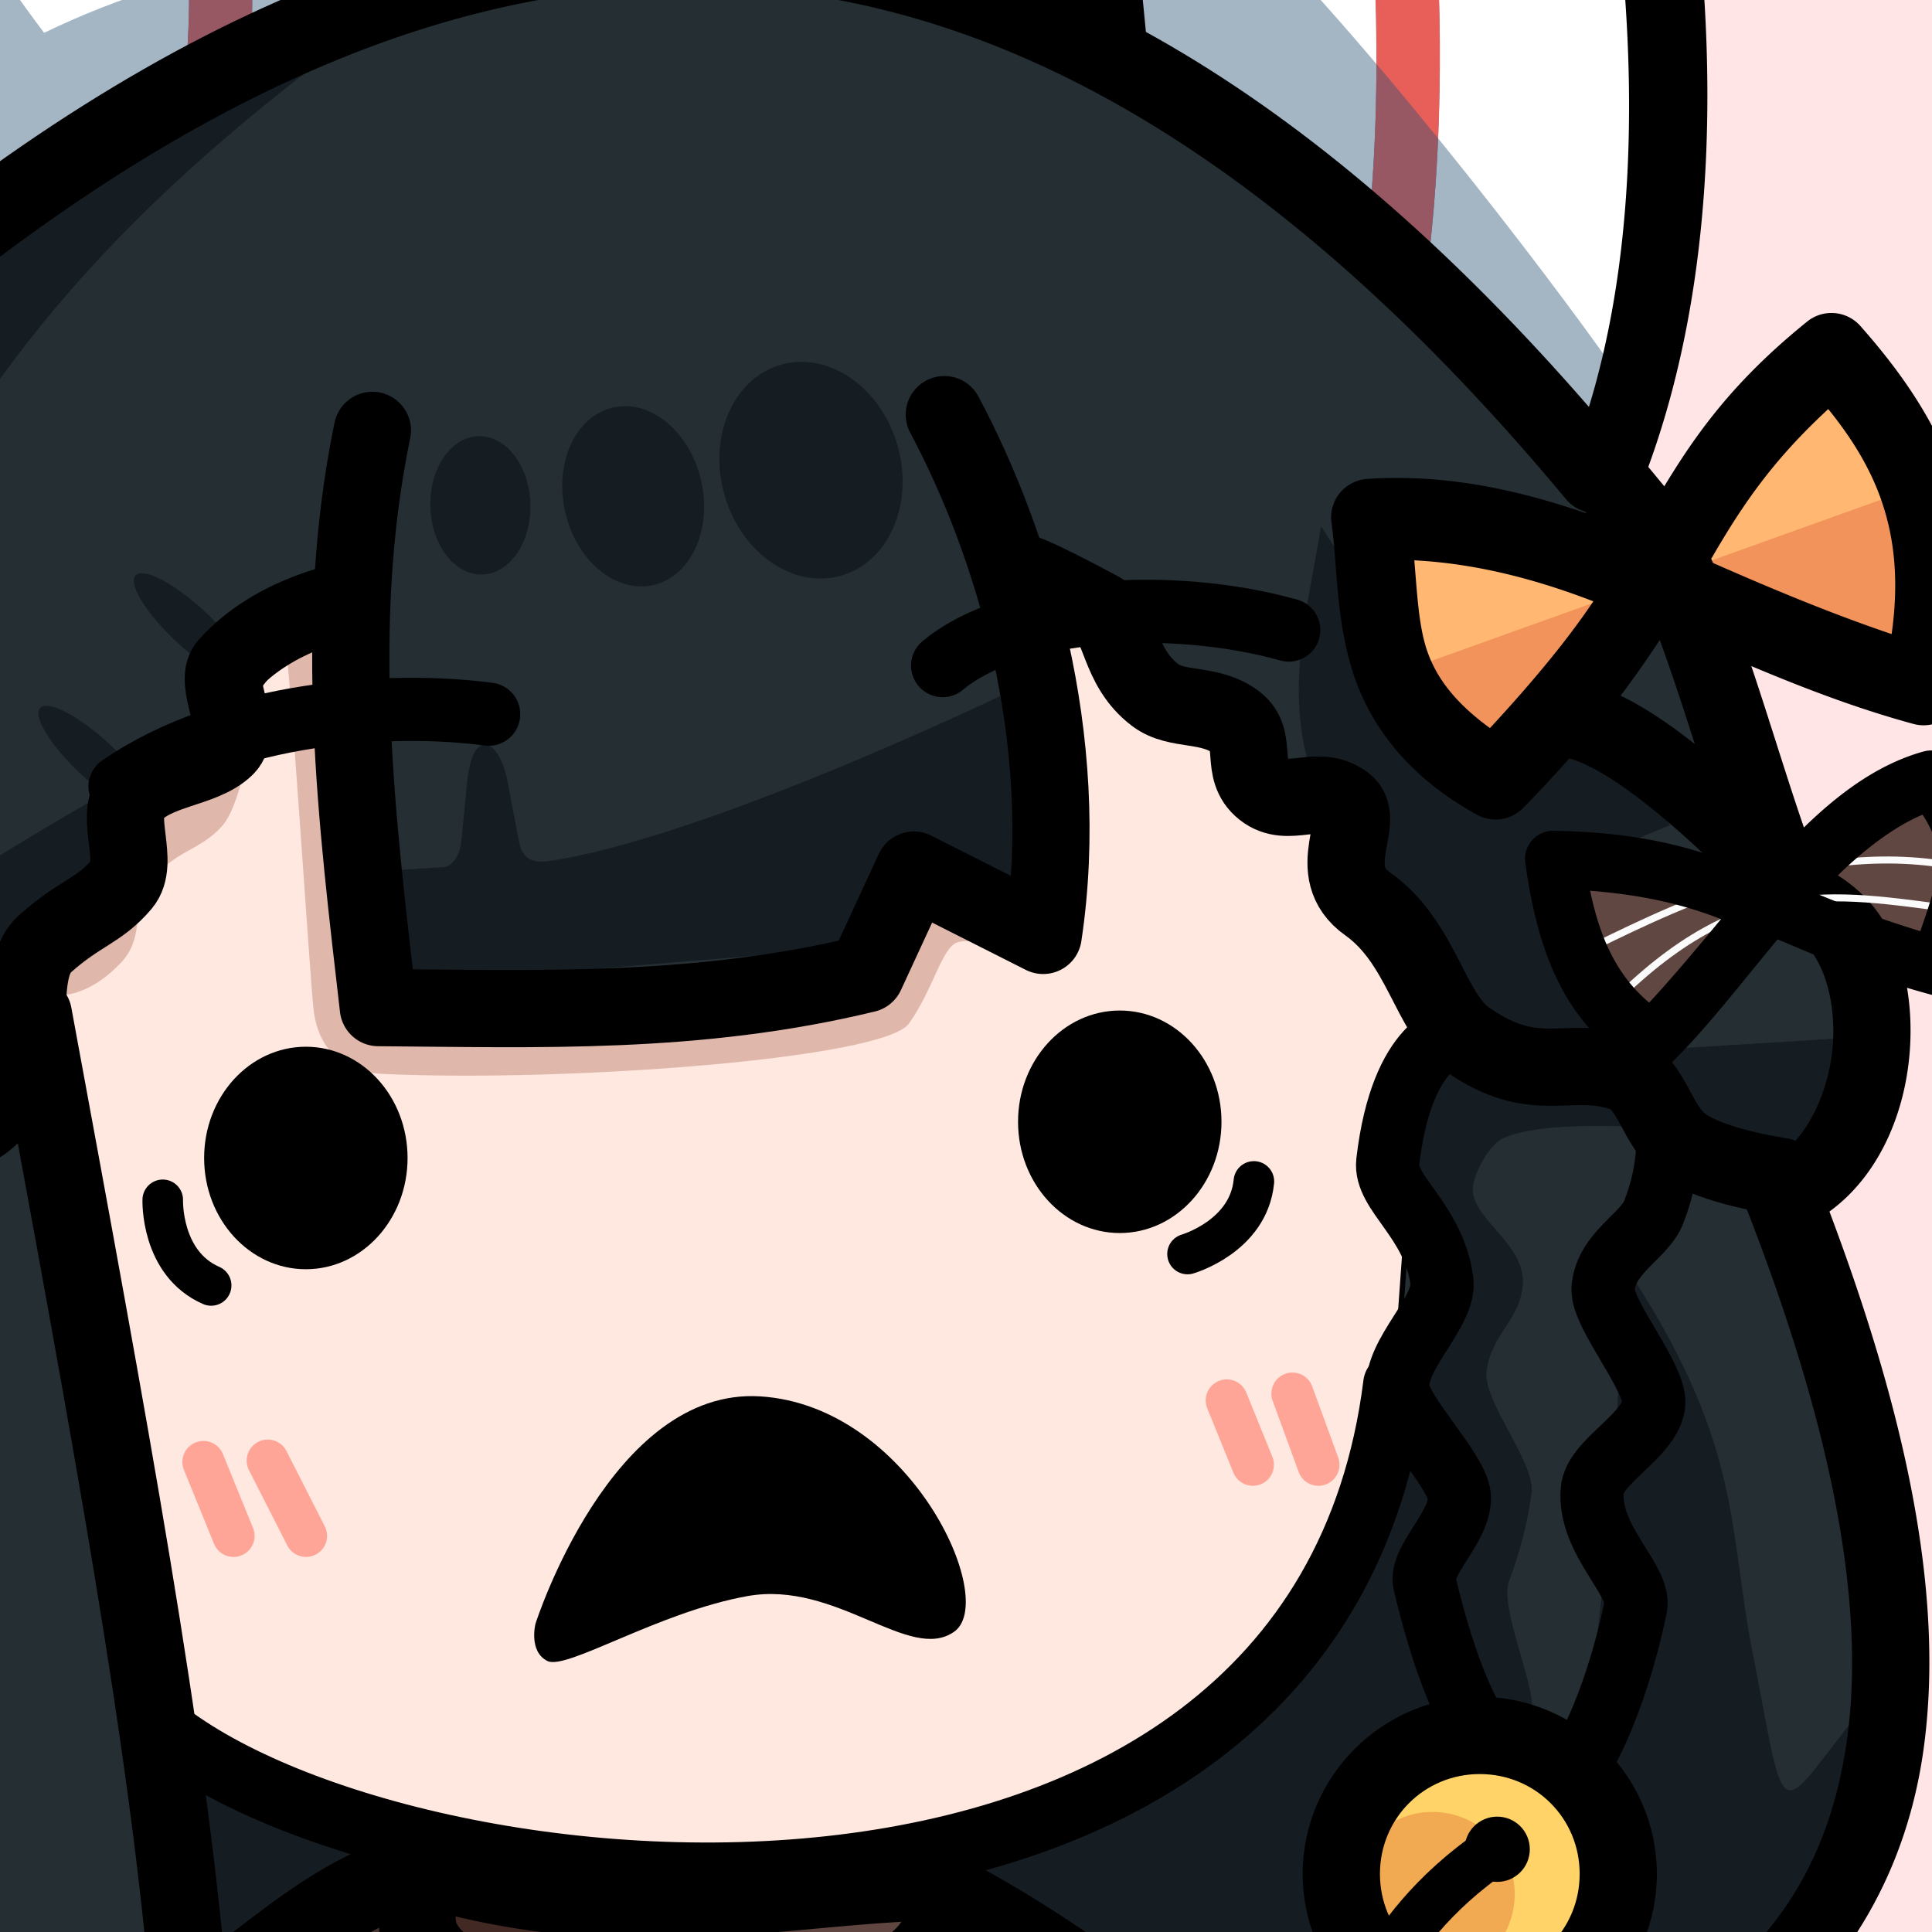 <?xml version="1.0" encoding="UTF-8" standalone="no"?>
<!-- Created with Inkscape (http://www.inkscape.org/) -->

<svg
   width="900"
   height="900"
   viewBox="0 0 238.125 238.125"
   version="1.1"
   id="svg1"
   xml:space="preserve"
   inkscape:export-filename="oma-1.17.png"
   inkscape:export-xdpi="96"
   inkscape:export-ydpi="96"
   inkscape:version="1.4.1 (unknown)"
   sodipodi:docname="oma-1.17.svg"
   xmlns:inkscape="http://www.inkscape.org/namespaces/inkscape"
   xmlns:sodipodi="http://sodipodi.sourceforge.net/DTD/sodipodi-0.dtd"
   xmlns="http://www.w3.org/2000/svg"
   xmlns:svg="http://www.w3.org/2000/svg"><sodipodi:namedview
     id="namedview1"
     pagecolor="#ffe5e5"
     bordercolor="#000000"
     borderopacity="0.25"
     inkscape:showpageshadow="2"
     inkscape:pageopacity="0.0"
     inkscape:pagecheckerboard="0"
     inkscape:deskcolor="#d1d1d1"
     inkscape:document-units="mm"
     inkscape:export-bgcolor="#ffe5e5ff"
     inkscape:zoom="0.30215207"
     inkscape:cx="153.89602"
     inkscape:cy="529.53468"
     inkscape:window-width="1981"
     inkscape:window-height="1192"
     inkscape:window-x="1225"
     inkscape:window-y="375"
     inkscape:window-maximized="0"
     inkscape:current-layer="layer1" /><defs
     id="defs1"><clipPath
       clipPathUnits="userSpaceOnUse"
       id="clipPath2"><rect
         style="fill:#000000;stroke-width:0.19;stroke-linecap:round;stroke-linejoin:round;paint-order:markers stroke fill"
         id="rect2"
         width="238.125"
         height="238.125"
         x="0"
         y="-2.8421709e-14" /></clipPath></defs><g
     inkscape:label="图层 1"
     inkscape:groupmode="layer"
     id="layer1"><g
       id="g20"
       style="display:none"
       transform="translate(-144.387,-14.526)"><path
         style="fill:none;fill-opacity:1;stroke:#367ad7;stroke-width:2.381;stroke-linecap:round;stroke-linejoin:round;stroke-dasharray:none;stroke-opacity:1;paint-order:fill markers stroke"
         d="M 94.846,43.636 C 100.287,26.472 110.068,54.387 107.733,71.219"
         id="path38"
         sodipodi:nodetypes="cc" /><path
         style="color:#000000;fill:#e85f59;fill-opacity:1;stroke-linecap:round;stroke-linejoin:round;-inkscape-stroke:none;paint-order:fill markers stroke"
         d="m 105.442,52.929 c 1.286,5.903 1.864,12.695 1.111,18.126 -0.091,0.652 0.365,1.254 1.018,1.344 0.651,0.09 1.251,-0.365 1.342,-1.016 0.646,-4.66 0.412,-10.035 -0.394,-15.128 0,0 -3.062,-3.47 -3.077,-3.326 z"
         id="path38-9"
         sodipodi:nodetypes="cccccc" /></g><rect
       style="fill:#ffe5e5;fill-opacity:1;stroke-width:0.28;stroke-linecap:round;stroke-linejoin:round;paint-order:markers stroke fill"
       id="rect3"
       width="238.125"
       height="238.125"
       x="-5.6843419e-14"
       y="-2.8421709e-14" /><g
       id="g2"
       clip-path="url(#clipPath2)"><path
         id="rect50-1-9"
         style="fill:#e7534c;fill-opacity:1;stroke-width:9.518;stroke-linecap:round;stroke-linejoin:round;paint-order:fill markers stroke"
         d="m 29.895,307.764 32.828,-4.465 52.231,-3.734 34.126,6.307 -7.897,51.105 -107.781,-0.147 z"
         sodipodi:nodetypes="ccccccc" /><path
         id="rect50-1-9-4"
         style="fill:#ffffff;fill-opacity:1;stroke-width:9.518;stroke-linecap:round;stroke-linejoin:round;paint-order:fill markers stroke"
         d="m 74.582,326.006 30.009,0.051 33.296,32.977 -89.794,-0.36 z"
         sodipodi:nodetypes="ccccc" /><path
         id="rect68-5"
         style="fill:#ffe8e0;fill-opacity:1;stroke-width:9.518;stroke-linecap:round;stroke-linejoin:round;paint-order:fill markers stroke"
         d="m 160.827,288.374 13.441,-6.302 20.792,34.31 32,-6.896 c 10.004,0.453 10.466,28.739 13.514,49.483 l -77.879,1.634 z"
         sodipodi:nodetypes="ccccccc" /><path
         id="rect68-8"
         style="fill:#e1b8ab;fill-opacity:1;stroke-width:9.518;stroke-linecap:round;stroke-linejoin:round;paint-order:fill markers stroke"
         d="m 161.33,316.563 18.046,21.433 -13.719,12.072 -4.804,-15.996 z"
         sodipodi:nodetypes="ccccc" /><path
         id="rect68-7"
         style="fill:#ffffff;fill-opacity:1;stroke-width:9.518;stroke-linecap:round;stroke-linejoin:round;paint-order:fill markers stroke"
         d="m 163.215,350.969 43.582,-39.294 c 19.103,-4.493 25.79,-1.122 27.982,5.095 l 2.975,42.941 H 163.425 Z"
         sodipodi:nodetypes="cccccc" /><path
         id="rect50-79"
         style="fill:#1d2437;fill-opacity:0.403;stroke-width:9.518;stroke-linecap:round;stroke-linejoin:round;paint-order:fill markers stroke"
         d="m 163.078,357.641 c 0,0 9.614,-8.236 16.643,-9.123 4.855,-0.613 9.883,1.147 14.588,0.161 3.492,-0.732 6.564,-5.742 12.079,-7.16 4.995,-1.285 8.962,2.797 13.917,2.27 7.616,-0.809 13.235,-13.53 13.235,-13.53 l 4.304,26.672 z"
         sodipodi:nodetypes="cssssccc" /><path
         id="rect50-1-9-9"
         style="fill:#604640;fill-opacity:1;stroke-width:9.518;stroke-linecap:round;stroke-linejoin:round;paint-order:fill markers stroke"
         d="m 51.394,231.266 66.032,-0.807 33.054,29.695 12.445,66.242 -18.769,-2.88 3.173,-19.171 L 87.542,294.05 28.856,309.812 7.339,301.196 3.289,286.162 C 14.431,261.397 26.722,238.152 51.394,231.266 Z"
         sodipodi:nodetypes="ccccccccccc" /><path
         id="rect50"
         style="fill:#ffffff;fill-opacity:1;stroke-width:9.518;stroke-linecap:round;stroke-linejoin:round;paint-order:fill markers stroke"
         d="m -78.234,295.954 27.548,10.517 4.688,7.95 11.541,42.072 -10.049,5.016 -45.317,-42.225 z"
         sodipodi:nodetypes="ccccccc" /><path
         id="rect50-1-0"
         style="fill:#ffdda2;fill-opacity:1;stroke-width:9.518;stroke-linecap:round;stroke-linejoin:round;paint-order:fill markers stroke"
         d="m -86.073,315.58 44.554,45.568 -65.079,-3.436 z"
         sodipodi:nodetypes="cccc" /><path
         id="rect68-9"
         style="fill:#604640;fill-opacity:1;stroke-width:9.518;stroke-linecap:round;stroke-linejoin:round;paint-order:fill markers stroke"
         d="m 16.393,335.124 8.274,-1.549 6.477,11.608 -18.524,3.988 z"
         sodipodi:nodetypes="ccccc" /><path
         id="rect68-96"
         style="fill:#ccd2d8;fill-opacity:1;stroke-width:9.518;stroke-linecap:round;stroke-linejoin:round;paint-order:fill markers stroke"
         d="m 70.355,326.87 34.122,-0.341 31.718,30.299 -17.597,-0.083 -16.886,-21.28 c -11.823,4.094 -20.998,5.375 -25.558,1.751 l -10.914,19.82 -14.496,-0.378 z"
         sodipodi:nodetypes="ccccccccc" /><path
         id="rect68-2"
         style="fill:#f1b181;fill-opacity:1;stroke-width:9.518;stroke-linecap:round;stroke-linejoin:round;paint-order:fill markers stroke"
         d="m -89.928,319.343 14.11,10.713 1.342,26.384 -34.55,-0.335 c 7.969,-9.785 18.201,-23.441 19.098,-36.762 z"
         sodipodi:nodetypes="ccccc" /><path
         id="rect50-7"
         style="fill:none;fill-opacity:1;stroke:#000000;stroke-width:9.518;stroke-linecap:round;stroke-linejoin:round;stroke-opacity:1;paint-order:fill markers stroke"
         d="m 55.158,222.127 57.939,0.271 c 0,0 27.07,13.255 39.705,27.223 12.635,13.968 34.95,59.023 34.95,59.023 0,0 2.831,6.479 8.472,6.816 5.454,0.326 6.8,-4.157 8.953,-5.13 1.948,-0.88 5.037,0.847 8.193,0.62 2.314,-0.166 5.403,-0.651 7.326,-1.656 6.613,-3.459 21.435,6.584 12.947,24.346 3.442,4.429 4.798,21.189 4.778,25.274 h -75.678 l -2.467,-33.386 -11.36,-1.513 -6.188,34.899 H 31.296 l -4.277,-26.601 -11.609,3.1 -9.622,23.501 H -110.849 l 17.768,-26.626 c 0.968,-15.327 14.445,-19.601 13.499,-44.278 z"
         sodipodi:nodetypes="cczcsssscccccccccccccc" /><path
         id="rect68-75"
         style="fill:#47332e;fill-opacity:1;stroke-width:9.518;stroke-linecap:round;stroke-linejoin:round;paint-order:fill markers stroke"
         d="M 5.106,277.917 20.244,263.352 27.279,304.752 7.062,299.682 Z"
         sodipodi:nodetypes="ccccc" /><path
         style="color:#000000;fill:#252e33;stroke-width:3.27;stroke-linecap:round;stroke-linejoin:round;-inkscape-stroke:none;paint-order:fill markers stroke"
         d="m -64.659,128.272 c 8.729,-67.45 11.611,-164.598 8.572,-223.595 -3.285,-63.787 58.854,-43.242 102.076,33.609 9.509,16.907 14.541,29.611 14.837,56.291 L 86.809,-7.278 C 87.787,-21.39 84.969,-57.642 105.422,-109.744 c 33.447,-85.203 71.15,16.936 94.082,69.322 20.615,47.092 -1.603,99.074 -1.603,99.074 l 7.073,8.545 c 6.21,13.355 9.736,28.691 15.03,42.475 15.291,3.769 13.351,32.478 -0.225,37.75 19.82,50.837 21.147,92.057 -21.907,110.199 3.298,8.109 4.312,34.606 -11.591,12.404 -6.739,8.783 -16.49,16.577 -26.336,20.033 -1.517,-10.233 -3.508,-21.332 -7.54,-32.197 -9.939,-7.655 -23.898,-18.869 -38.536,-25.937 -19.972,0.731 -37.011,5.777 -61.984,-1.618 -11.913,3.354 -18.944,11.831 -29.554,18.097 l -20.371,37.996 4.415,13.853 c 19.209,4.586 27.256,16.52 26.353,26.843 -5.053,1.043 -7.423,4.281 -19.28,-0.242 3.454,16.678 -3.329,26.454 -8.495,37.828 -35.61,2.298 -58.512,-25.1 -47.589,-47.188 l -7.8,-11.302 c -89.005,-30.457 -32.38,-89.329 -20.73,-139.427 -9.323,-28.071 2.146,-33.716 6.508,-38.494 z"
         id="path35"
         sodipodi:nodetypes="cssccsscccccccccccccccccccsc" /><path
         style="fill:none;fill-opacity:1;stroke:#ffffff;stroke-width:3.461;stroke-linecap:round;stroke-linejoin:round;stroke-dasharray:none;stroke-opacity:0.997;paint-order:fill markers stroke"
         d="m 22.138,248.569 c -1.721,17.508 3.623,42.513 6.218,58.777"
         id="path69"
         sodipodi:nodetypes="cc" /><path
         id="rect1-9"
         style="fill:#ffffff;fill-opacity:1;stroke:none;stroke-width:0.654;stroke-linecap:square;paint-order:fill markers stroke"
         d="M -38.159,-80.508 C -55.71,-181.237 66.011,-70.479 61.16,-5.67 34.091,-2.004 7.705,17.38 -18.831,33.302 c 0,0 -1.776,-13.081 -19.328,-113.81 z"
         sodipodi:nodetypes="zccz" /><path
         id="rect1-9-7"
         style="fill:#151d23;fill-opacity:1;stroke:none;stroke-width:0.654;stroke-linecap:square;paint-order:fill markers stroke"
         d="m 162.825,64.866 20.214,31.306 15.632,-5.556 7.186,11.071 -12.419,5.149 10.76,22.538 27.262,-1.687 -5.289,19.239 -18.751,-1.868 -5.744,13.069 c 12.983,20.369 11.406,30.549 14.276,45.226 3.513,17.971 3.105,20.703 8.373,13.89 l 6.432,-8.318 c -4.373,29.377 -15.057,47.859 -36.509,41.28 l 0.966,-36.816 c 3.989,-24.439 4.084,-49.9 7.108,-74.446 0,0 -12.489,-0.884 -17.118,1.386 -1.627,0.798 -3.274,3.865 -3.622,5.643 -0.79,4.036 6.556,7.204 6.105,12.39 -0.389,4.47 -3.696,5.751 -4.454,10.536 -0.593,3.746 6.036,11.306 5.534,15.121 -0.528,4.015 -1.557,7.659 -2.767,10.829 -1.22,3.197 3.167,12.65 2.822,15.916 -0.007,0.023 -5.358,3.527 -5.358,3.527 -3.946,-13.556 -4.533,-27.485 -12.432,-40.602 l 6.842,-15.647 -6.224,-14.397 c 3.071,-5.863 5.448,-15.423 9.874,-14.06 L 162.068,96.512 c -4.03,-10.549 -0.968,-21.097 0.757,-31.646 z"
         sodipodi:nodetypes="ccccccccccssccccsssssscccccccc" /><path
         id="rect1-9-99"
         style="fill:#151d23;fill-opacity:1;stroke:none;stroke-width:0.654;stroke-linecap:square;paint-order:fill markers stroke"
         d="m 114.321,230.513 c 19.599,-10.476 45.137,-25.993 58.909,-52.973 13.075,13.014 2.126,23.877 6.79,36.092 -28.798,11.637 -6.391,38.596 0.836,32.661 -1.967,19.967 -11.394,29.157 -18.784,41.289 L 153.65,259.017 c -9.945,-11.762 -25.058,-19.831 -39.329,-28.503 z"
         sodipodi:nodetypes="ccccccc" /><ellipse
         style="fill:#151d23;fill-opacity:1;stroke:none;stroke-width:3.75;stroke-linecap:round;stroke-linejoin:round;stroke-dasharray:none;stroke-opacity:1;paint-order:fill markers stroke"
         id="path31"
         cx="-40.58"
         cy="69.881"
         rx="2.554"
         ry="9.364"
         transform="rotate(-47.099)" /><path
         id="rect1-9-4"
         style="fill:#151d23;fill-opacity:1;stroke:none;stroke-width:0.654;stroke-linecap:square;paint-order:fill markers stroke"
         d="m -40.021,315.414 26.763,-9.223 c 12.3,6.692 13.215,30.462 11.595,58.033 -60.805,-13.172 -38.496,-31.706 -38.358,-48.81 z"
         sodipodi:nodetypes="cccc" /><path
         id="rect1-9-0"
         style="fill:#151d23;fill-opacity:1;stroke:none;stroke-width:0.654;stroke-linecap:square;paint-order:fill markers stroke"
         d="M -6.502,109.429 C 26.322,89.017 15.589,97.78 15.589,97.78 l -11.309,37.065 -12.002,5.739 -2.659,35.16 c -1.137,15.034 -4.671,12.941 -4.549,-0.658 l 0.127,-14.071 c 0.031,-3.394 -0.752,-5.406 -5.238,0.796 -5.537,7.655 -7.525,7.569 -16.476,13.019 -8.951,5.45 -6.704,11.315 -15.994,43.645 -14.395,50.095 -7.332,51.424 31.49,68.03 4.235,-16.002 7.443,-32.047 8.73,-50.423 1.797,-25.654 7.516,-17.231 8.79,4.315 0.479,8.097 -0.003,31.34 -6.444,47.173 l -37.23,13.396 c -39.344,-1.381 -48.074,-21.471 -51.354,-44.892 0.088,-30.346 17.307,-60.691 27.67,-91.037 l 0.485,-18.678 c 8.272,6.669 11.313,7.866 21.021,0.638 3.041,-2.265 7.937,0.924 10.922,-1.094 3.642,-2.462 5.873,-11.814 9.199,-14.051 4.584,-3.083 11.145,-3.196 14.923,-5.782 5.365,-3.673 4.386,-14.513 7.806,-16.64 z"
         sodipodi:nodetypes="scccsssszscsscccccssssss" /><path
         id="rect1-9-14"
         style="fill:#151d23;fill-opacity:1;stroke:none;stroke-width:0.654;stroke-linecap:square;paint-order:fill markers stroke"
         d="m -55.206,-87.15 c 17.409,80.928 12.658,139.104 11.567,200.25 l -22.068,16.436 c 11.236,-63.633 9.677,-141.483 10.501,-216.685 z"
         sodipodi:nodetypes="cccc" /><path
         id="rect1-9-76"
         style="fill:#151d23;fill-opacity:1;stroke:none;stroke-width:0.654;stroke-linecap:square;paint-order:fill markers stroke"
         d="m 21.402,214.507 29.865,17.152 -28.672,17.5 z"
         sodipodi:nodetypes="cccc" /><path
         id="rect34-0"
         style="fill:#ffffff;fill-opacity:1;stroke-width:5.192;stroke-linecap:round;stroke-linejoin:round;paint-order:fill markers stroke"
         d="M 126.297,-93.673 C 111.476,-189.249 222.365,-103.457 199.659,56.712 179.5,38.203 161.25,18.077 134.157,5.435 c 0,0 6.961,-3.531 -7.86,-99.108 z"
         sodipodi:nodetypes="zccz" /><path
         id="rect1-9-1"
         style="fill:#151d23;fill-opacity:1;stroke:none;stroke-width:0.654;stroke-linecap:square;paint-order:fill markers stroke"
         d="M -17.741,36.627 C 4.889,18.459 31.707,5.78 55.981,-4.169 17.425,21.615 -1.846,44.361 -14.65,71.792 Z"
         sodipodi:nodetypes="cccc" /><path
         id="rect34"
         style="fill:#151d23;fill-opacity:1;stroke-width:5.192;stroke-linecap:round;stroke-linejoin:round;paint-order:fill markers stroke"
         d="m 116.687,-123.3 c -2.827,39.643 -7.771,92.025 -5.941,121.425 L 85.595,-8.664 C 92.436,-58.669 106.29,-93.746 116.687,-123.3 Z"
         sodipodi:nodetypes="cccc" /><g
         id="g49"
         transform="matrix(3.27,0,0,3.27,-179.803,-200.216)"><path
           id="rect49"
           style="fill:#e7534c;fill-opacity:1;stroke-width:2.91;stroke-linecap:round;stroke-linejoin:round;paint-order:fill markers stroke"
           d="m 41.146,157.646 15.52,-5.053 -1.243,-3.329 c -5.601,0.099 -10.573,1.547 -14.678,4.853 z"
           sodipodi:nodetypes="ccccc" /><path
           id="rect49-6"
           style="fill:#3479d7;fill-opacity:1;stroke-width:2.91;stroke-linecap:round;stroke-linejoin:round;paint-order:fill markers stroke"
           d="m 45.017,156.386 11.649,-3.793 -1.243,-3.329 c -2.105,0.037 -4.122,0.265 -6.037,0.71 z"
           sodipodi:nodetypes="ccccc" /></g><path
         id="rect68-90"
         style="fill:#c6cdd4;fill-opacity:1;stroke-width:9.518;stroke-linecap:round;stroke-linejoin:round;paint-order:fill markers stroke"
         d="m -77.419,298.639 11.719,3.213 c 0,0 -1.729,4 1.46,10.468 1.033,2.094 4.5,4.42 7.455,7.656 2.947,3.227 0.616,4.844 2.675,7.713 3.371,4.701 8.558,4.204 8.558,4.204 l -4.025,20.631 -33.879,-31.862 z"
         sodipodi:nodetypes="ccssscccc" /><path
         id="rect49-0"
         style="fill:#1d2437;fill-opacity:0.403;stroke-width:9.518;stroke-linecap:round;stroke-linejoin:round;paint-order:fill markers stroke"
         d="m -46.878,315.84 34.031,-9.324 4.412,-20.06 c -18.317,0.324 -26.331,7.034 -39.755,17.843 z"
         sodipodi:nodetypes="ccccc" /><path
         style="fill:none;fill-opacity:1;stroke:#ffffff;stroke-width:3.461;stroke-linecap:round;stroke-linejoin:round;stroke-dasharray:none;stroke-opacity:0.997;paint-order:fill markers stroke"
         d="m 138.718,248.2 c 3.735,16.626 7.222,33.583 8.359,53.673"
         id="path70"
         sodipodi:nodetypes="cc" /><path
         id="rect68-06"
         style="fill:#342320;fill-opacity:0.55;stroke-width:9.518;stroke-linecap:round;stroke-linejoin:round;paint-order:fill markers stroke"
         d="m 116.843,235.303 36.888,21.927 5.482,18.017 -42.608,-21.212 z"
         sodipodi:nodetypes="ccccc" /><path
         id="rect68-6"
         style="fill:#342320;fill-opacity:0.55;stroke-width:9.518;stroke-linecap:round;stroke-linejoin:round;paint-order:fill markers stroke"
         d="m 21.195,242.585 26.885,-7.509 6.383,16.915 -40.964,19.711 z"
         sodipodi:nodetypes="ccccc" /><path
         id="rect68-0"
         style="fill:#432923;fill-opacity:1;stroke-width:9.518;stroke-linecap:round;stroke-linejoin:round;paint-order:fill markers stroke"
         d="m 53.941,230.232 25.285,1.376 -0.688,16.812 -23.909,-2.064 z"
         sodipodi:nodetypes="ccccc" /><path
         id="rect68-60-0"
         style="fill:#ba3e38;fill-opacity:1;stroke-width:9.518;stroke-linecap:round;stroke-linejoin:round;paint-order:fill markers stroke"
         d="m 32.719,349.67 40.217,-26.775 1.397,8.68 -29.972,27.939 z"
         sodipodi:nodetypes="ccccc" /><g
         id="g39"
         transform="matrix(3.27,0,0,3.27,-179.803,-200.216)"><path
           style="fill:none;fill-opacity:1;stroke:#367ad7;stroke-width:2.381;stroke-linecap:round;stroke-linejoin:round;stroke-dasharray:none;stroke-opacity:1;paint-order:fill markers stroke"
           d="M 51.323,71.671 C 52.84,54.67 51.119,59.74 49.514,44.427 47.91,29.114 64.82,43.632 63.193,63.758"
           id="path37"
           sodipodi:nodetypes="czc" /><path
           style="color:#000000;fill:#e85f59;fill-opacity:1;stroke-linecap:round;stroke-linejoin:round;-inkscape-stroke:none;paint-order:fill markers stroke"
           d="m 60.255,50.138 c 1.355,3.877 2.155,8.531 1.751,13.525 -0.053,0.656 0.436,1.231 1.092,1.283 0.655,0.052 1.229,-0.437 1.281,-1.092 0.356,-4.406 -0.131,-8.541 -1.123,-12.188 z"
           id="path37-4"
           sodipodi:nodetypes="cccccc" /><path
           style="color:#000000;fill:#e85f59;fill-opacity:1;stroke-linecap:round;stroke-linejoin:round;-inkscape-stroke:none;paint-order:fill markers stroke"
           d="m 50.24,56.614 c 0.064,0.337 0.123,0.663 0.175,0.99 0.423,2.655 0.479,5.491 -0.277,13.963 -0.058,0.655 0.425,1.233 1.08,1.291 0.655,0.059 1.235,-0.425 1.293,-1.08 0.761,-8.53 0.716,-11.66 0.256,-14.549 -0.197,-1.237 -0.458,-2.391 -0.755,-3.902 0,0 -1.731,3.407 -1.771,3.287 z"
           id="path37-8"
           sodipodi:nodetypes="cscccscc" /></g><path
         id="rect34-4"
         style="fill:#264e71;fill-opacity:0.415;stroke-width:5.192;stroke-linecap:round;stroke-linejoin:round;paint-order:fill markers stroke"
         d="M -40.577,-91.487 C -26.516,-59.723 -18.998,-28.367 5.435,4.045 24.82,-5.324 42.325,-6.229 60.372,-9.579 L -17.845,37.511 Z"
         sodipodi:nodetypes="ccccc" /><path
         style="fill:none;fill-opacity:0.525;stroke:#000000;stroke-width:9.518;stroke-linecap:round;stroke-linejoin:round;stroke-dasharray:none;stroke-opacity:1;paint-order:fill markers stroke"
         d="m -40.865,-88.975 c 8.692,58.222 24.231,111.323 25.199,169.544 0,0 -7.663,3.023 -16.654,10.765 -3.174,2.733 0.29,12.789 -5.343,19.537 -3.902,4.674 -6.861,2.31 -11.349,5.669 -3.054,2.286 -1.317,11.569 -4.509,14.573 -4.525,4.259 -14.712,3.872 -14.712,3.872"
         id="path1"
         sodipodi:nodetypes="ccssssc" /><path
         id="rect1-0"
         style="fill:#ffe8e0;fill-opacity:1;stroke:#000000;stroke-width:0.654;stroke-linecap:square;stroke-opacity:1;paint-order:fill markers stroke"
         d="m 42.868,70.463 4.755,52.887 57.919,-4.07 8.086,-10.094 15.646,4.16 -2.513,-42.54 38.544,28.756 10.197,22.269 -4.816,66.921 C 135.101,242.623 81.255,240.124 21.197,218.449 L 5.115,119.231 Z"
         sodipodi:nodetypes="cccccccccccc" /><path
         id="rect1-03"
         style="fill:#e0b7ab;fill-opacity:1;stroke:none;stroke-width:0.654;stroke-linecap:square;paint-order:fill markers stroke"
         d="m 112.309,108.909 12.536,7.675 c 0,0 -4.729,-0.95 -6.724,-0.474 -1.995,0.475 -3.026,5.739 -6.091,10.043 -3.065,4.304 -41.595,7.244 -64.678,6.22 -5.227,-0.232 -8.185,-3.115 -8.723,-8.113 -0.47,-4.363 -2.905,-42.989 -3.671,-47.035 -2.388,-0.026 -3.877,20.236 -7.471,24.452 -3.081,3.613 -6.846,3.023 -9.627,8.41 -1.415,2.742 -0.294,5.711 -2.895,8.504 C 8.555,125.474 2.066,122.194 2.79,119.783 14.902,106.665 29.082,82.533 43.295,74.878 l 3.667,48.043 59.7,-4.585 z"
         sodipodi:nodetypes="cczzsscsssccccc" /><ellipse
         style="fill:#151d23;fill-opacity:1;stroke:none;stroke-width:3.75;stroke-linecap:round;stroke-linejoin:round;stroke-dasharray:none;stroke-opacity:1;paint-order:fill markers stroke"
         id="path31-6"
         cx="-60.551"
         cy="72.4"
         rx="2.554"
         ry="9.364"
         transform="rotate(-47.099)" /><path
         style="fill:none;fill-opacity:0.525;stroke:#000000;stroke-width:9.518;stroke-linecap:round;stroke-linejoin:round;stroke-dasharray:none;stroke-opacity:1;paint-order:fill markers stroke"
         d="m -69.946,165.897 c 0,0 9.96,8.9 19.658,-0.141 2.209,-2.059 3.324,-7.73 6.197,-9.607 3.264,-2.134 10.555,6.77 13.939,3.499 3.715,-3.591 5.199,-14.526 9.399,-18.735 6.156,-6.169 13.552,2.154 19.384,-3.185 7.453,-6.824 2.524,-17.474 6.934,-21.419 4.263,-3.814 6.669,-4.033 9.475,-7.354 2.249,-2.662 -0.917,-8.312 1.181,-10.856 2.802,-3.398 8.743,-3.236 11.576,-5.994 2.337,-2.274 -1.611,-7.999 0.238,-10.079 C 33.84,75.489 43.169,73.962 43.169,73.962"
         id="path2"
         sodipodi:nodetypes="cssssssssssc" /><path
         id="rect1-9-9"
         style="fill:#151d23;fill-opacity:1;stroke:none;stroke-width:0.654;stroke-linecap:square;paint-order:fill markers stroke"
         d="m 47.183,107.342 7.497,-0.467 c 1.241,-0.077 2.044,-1.801 2.165,-3.039 l 0.712,-7.275 c 0.718,-7.343 4.035,-5.255 4.965,-0.401 l 1.452,7.583 c 0.583,3.045 2.803,2.567 5.228,2.134 20.336,-3.626 56.631,-21.296 56.631,-21.296 l 1.598,30.114 -15.455,-8.819 -7.492,10.985 -55.044,4.517 z"
         sodipodi:nodetypes="csssssscccccc" /><path
         style="fill:none;fill-opacity:0.525;stroke:#000000;stroke-width:9.518;stroke-linecap:round;stroke-linejoin:round;stroke-dasharray:none;stroke-opacity:1;paint-order:fill markers stroke"
         d="m 127.509,72.799 c 0,0 -8.854,-6.656 8.057,2.435 2.691,1.446 2.146,6.904 6.827,10.444 2.692,2.037 6.72,0.885 9.926,3.327 2.836,2.161 0.336,5.862 3.408,8.298 3.098,2.457 6.707,-0.828 10.055,1.748 2.728,2.1 -2.908,8.316 2.799,12.366 6.672,4.736 7.637,13.469 12.216,16.667 8.551,5.972 12.464,1.844 19.277,4.149 3.623,1.226 4.026,6.575 7.406,8.967 3.712,2.628 11.962,3.788 11.962,3.788"
         id="path3"
         sodipodi:nodetypes="csssssssssc" /><path
         style="fill:none;fill-opacity:0.525;stroke:#000000;stroke-width:9.518;stroke-linecap:round;stroke-linejoin:round;stroke-dasharray:none;stroke-opacity:1;paint-order:fill markers stroke"
         d="m 194.734,88.919 c 7.088,1.853 17.694,11.723 24.782,19.044"
         id="path4"
         sodipodi:nodetypes="cc" /><path
         style="fill:none;fill-opacity:0.525;stroke:#000000;stroke-width:9.518;stroke-linecap:round;stroke-linejoin:round;stroke-dasharray:none;stroke-opacity:1;paint-order:fill markers stroke"
         d="M 4.112,125.057 C 13.45,175.724 20.781,214.897 23.365,246.654"
         id="path5"
         sodipodi:nodetypes="cc" /><g
         id="g19"
         transform="matrix(3.27,0,0,3.27,-179.803,-200.216)"><path
           style="fill:none;fill-opacity:0.996;stroke:#367ad7;stroke-width:2.381;stroke-linecap:round;stroke-linejoin:round;stroke-dasharray:none;stroke-opacity:1;paint-order:fill markers stroke"
           d="M 94.421,38.819 C 99.117,13.049 110.28,47.948 107.672,70.671"
           id="path13"
           sodipodi:nodetypes="cc" /><path
           style="color:#000000;fill:#e85f59;fill-opacity:1;stroke-linecap:round;stroke-linejoin:round;-inkscape-stroke:none;paint-order:fill markers stroke"
           d="m 106.203,52.913 c 0.716,5.907 0.914,12.16 0.287,17.622 -0.075,0.653 0.394,1.243 1.047,1.318 0.653,0.075 1.243,-0.394 1.318,-1.047 0.518,-4.515 0.512,-9.455 0.126,-14.313 0,0 -2.632,-3.456 -2.778,-3.58 z"
           id="path13-1"
           sodipodi:nodetypes="cccccc" /></g><path
         id="rect34-7"
         style="fill:#264e71;fill-opacity:0.415;stroke-width:5.192;stroke-linecap:round;stroke-linejoin:round;paint-order:fill markers stroke"
         d="m 128.155,-102.465 c 12.335,33.118 24.462,66.218 31.372,98.884 20.041,21.725 41.298,51.277 40.614,51.004 l -3.046,9.35 C 180.19,36.781 161.007,18.275 133.568,5.153 Z"
         sodipodi:nodetypes="cccccc" /><path
         style="fill:none;fill-opacity:0.525;stroke:#000000;stroke-width:9.518;stroke-linecap:round;stroke-linejoin:round;stroke-dasharray:none;stroke-opacity:1;paint-order:fill markers stroke"
         d="M -17.268,39.422 C 64.343,-30.448 133.259,-17.737 196.669,58.476"
         id="path6"
         sodipodi:nodetypes="cc" /><path
         style="color:#000000;fill:#ffb771;stroke-width:3.27;stroke-linecap:round;stroke-linejoin:round;-inkscape-stroke:none;paint-order:fill markers stroke"
         d="m 237.087,84.635 c 4.955,-19.836 -2.378,-31.138 -11.353,-41.3 -20.479,16.517 -15.69,26.666 -41.398,52.913 -16.077,-8.865 -13.92,-21.003 -15.511,-32.468 23.909,-1.567 44.035,14.248 68.261,20.855 z"
         id="path43" /><path
         id="rect34-46"
         style="fill:#f1935a;fill-opacity:1;stroke-width:5.192;stroke-linecap:round;stroke-linejoin:round;paint-order:fill markers stroke"
         d="m 172.852,82.741 63.067,-22.61 -1.017,22.358 -28.232,-7.919 -21.924,24.41 z"
         sodipodi:nodetypes="cccccc" /><path
         style="color:#000000;fill:#000000;stroke-width:3.27;stroke-linecap:round;stroke-linejoin:round;-inkscape-stroke:none;paint-order:fill markers stroke"
         d="m 222.745,39.631 c -10.751,8.671 -15.28,16.228 -19.864,24.125 -0.328,0.564 -0.811,1.249 -1.143,1.82 -10.44,-4.122 -21.218,-7.334 -33.22,-6.547 a 4.759,4.759 0 0 0 -4.407,5.404 c 0.724,5.216 0.523,11.392 2.478,17.923 1.955,6.53 6.529,13.144 15.451,18.063 a 4.759,4.759 0 0 0 5.697,-0.837 c 8.728,-8.911 13.675,-15.799 17.667,-21.985 9.506,4.092 19.37,8.614 30.435,11.631 a 4.759,4.759 0 0 0 5.863,-3.436 c 5.326,-21.319 -3.115,-35.095 -12.398,-45.605 a 4.759,4.759 0 0 0 -6.56,-0.556 z m 2.593,10.788 c 5.945,7.365 9.562,15.338 7.812,27.733 -7.552,-2.552 -14.999,-5.675 -22.451,-8.955 0.114,-0.196 0.302,-0.47 0.415,-0.664 3.849,-6.63 7.57,-11.965 14.224,-18.114 z m -51.021,18.644 c 7.385,0.383 14.693,2.211 22.068,5.052 -2.987,4.461 -7.224,9.665 -12.742,15.623 -4.365,-3.178 -6.821,-6.396 -7.933,-10.111 -0.886,-2.959 -1.074,-6.881 -1.392,-10.564 z"
         id="path44" /><path
         style="fill:none;fill-opacity:0.525;stroke:#000000;stroke-width:9.518;stroke-linecap:round;stroke-linejoin:round;stroke-dasharray:none;stroke-opacity:1;paint-order:fill markers stroke"
         d="m 125.858,-105.208 c 3.558,36.651 7.117,73.302 10.675,109.953"
         id="path7"
         sodipodi:nodetypes="cc" /><path
         style="fill:none;fill-opacity:0.525;stroke:#000000;stroke-width:9.518;stroke-linecap:round;stroke-linejoin:round;stroke-dasharray:none;stroke-opacity:1;paint-order:fill markers stroke"
         d="m 45.898,53.045 c -5.023,24.192 -1.866,48.478 0.736,71.146 19.701,0.144 39.272,0.894 60.084,-4.148 l 5.916,-12.802 15.941,8.051 c 3.658,-24.302 -3.756,-48.393 -12.183,-64.189"
         id="path8"
         sodipodi:nodetypes="cccccc" /><path
         style="fill:none;fill-opacity:0.525;stroke:#000000;stroke-width:7.787;stroke-linecap:round;stroke-linejoin:round;stroke-dasharray:none;stroke-opacity:1;paint-order:fill markers stroke"
         d="M 14.793,96.939 C 28.331,87.637 48.225,86.426 60.228,88.027"
         id="path9"
         sodipodi:nodetypes="cc" /><path
         style="fill:none;fill-opacity:0.525;stroke:#000000;stroke-width:7.787;stroke-linecap:round;stroke-linejoin:round;stroke-dasharray:none;stroke-opacity:1;paint-order:fill markers stroke"
         d="m 116.182,82.037 c 8.639,-7.24 28.123,-8.448 42.659,-4.383"
         id="path10"
         sodipodi:nodetypes="cc" /><path
         style="fill:none;fill-opacity:0.262;stroke:#000000;stroke-width:7.787;stroke-linecap:round;stroke-linejoin:round;stroke-dasharray:none;stroke-opacity:1;paint-order:fill markers stroke"
         d="M 18.621,211.993 C 47.232,237.148 162.093,249.127 171.91,170.611"
         id="path11"
         sodipodi:nodetypes="cc" /><path
         style="fill:none;fill-opacity:0.262;stroke:#000000;stroke-width:7.787;stroke-linecap:round;stroke-linejoin:round;stroke-dasharray:none;stroke-opacity:1;paint-order:fill markers stroke"
         d="m 179.345,127.525 c 0,0 -6.539,0.631 -8.299,15.678 -0.448,3.827 5.631,7.16 6.668,14.637 0.528,3.805 -5.863,9.082 -5.41,13.371 0.326,3.086 7.293,10.058 7.557,13.176 0.31,3.665 -4.93,7.955 -4.277,10.726 3.421,14.511 7.029,18.58 7.029,18.58 l 12.026,3.736 c 0,0 4.245,-6.313 6.962,-19.358 0.677,-3.251 -5.847,-8.227 -5.356,-14.368 0.286,-3.579 6.913,-6.565 7.567,-10.485 0.537,-3.214 -6.511,-11.267 -6.23,-14.463 0.383,-4.361 5.055,-6.367 6.229,-9.323 2.341,-5.894 1.674,-10.609 1.674,-10.609"
         id="path12"
         sodipodi:nodetypes="csssssccsssssc" /><path
         style="color:#000000;fill:#614741;stroke-width:3.27;stroke-linecap:round;stroke-linejoin:round;-inkscape-stroke:none;paint-order:fill markers stroke"
         d="m 241.754,119.584 c 4.661,-10.712 4.391,-17.599 -1.051,-23.346 -13.415,3.714 -24.781,23.244 -34.595,32.715 -7.542,-4.892 -10.416,-11.348 -12.008,-22.813 20.671,0.346 23.428,6.838 47.654,13.444 z"
         id="path46" /><path
         style="color:#000000;fill:#ffd367;stroke-width:3.27;stroke-linecap:round;stroke-linejoin:round;-inkscape-stroke:none;paint-order:fill markers stroke"
         d="m 199.457,230.965 a 17.069,17.069 0 0 1 -17.069,17.069 17.069,17.069 0 0 1 -17.069,-17.069 17.069,17.069 0 0 1 17.069,-17.068 17.069,17.069 0 0 1 17.069,17.068 z"
         id="path41" /><circle
         style="fill:#f1a952;fill-opacity:1;stroke:none;stroke-width:10.646;stroke-linecap:round;stroke-linejoin:round;stroke-dasharray:none;stroke-opacity:1;paint-order:fill markers stroke"
         id="path40"
         cx="176.557"
         cy="233.459"
         r="10.133" /><path
         style="color:#000000;fill:#000001;stroke-width:3.27;stroke-linecap:round;stroke-linejoin:round;-inkscape-stroke:none;paint-order:fill markers stroke"
         d="m 127.978,-148.946 c -3.793,0.838 -7.418,2.721 -10.533,5.691 -6.229,5.941 -10.819,15.52 -14.212,29.4 -11.627,47.571 -20.122,78 -20.861,102.125 l -17.124,1.22 C 64.306,-34.277 59.12,-48.062 50.13,-64.047 28.13,-103.164 1.596,-128.322 -21.004,-135.775 c -11.3,-3.726 -22.407,-2.694 -29.911,4.567 -7.504,7.261 -10.792,19.429 -9.932,36.133 2.995,58.151 0.14,154.201 -8.386,221.151 -1.962,1.81 -5.796,4.947 -8.227,10.916 -2.65,6.506 -2.756,15.947 1.405,29.458 -5.71,23.617 -22.478,50.548 -27.184,76.544 -2.377,13.134 -1.415,26.456 6.406,38.24 7.626,11.489 21.439,21.118 43.286,28.838 l 5.742,8.316 c -4.528,12.173 -1.091,25.447 8.048,35.117 9.885,10.459 25.928,17.155 45.011,15.923 a 4.759,4.759 0 0 0 4.024,-2.778 c 4.227,-9.307 10.007,-19.429 9.351,-33.507 7.982,1.443 12.332,-0.824 15.055,-1.386 a 4.759,4.759 0 0 0 3.775,-4.248 C 38.545,315.087 28.908,302.215 10.223,296.684 L 7.099,286.874 25.993,251.623 c 10.251,-6.356 16.914,-13.418 26.354,-16.39 24.498,6.76 42.073,2.407 60.391,1.552 13.111,6.518 25.866,16.464 35.539,23.933 3.558,9.985 5.505,20.297 6.949,30.039 a 4.759,4.759 0 0 0 6.285,3.794 c 9.254,-3.248 17.549,-9.917 24.399,-17.469 2.568,3.045 5.034,5.354 8.214,6.132 2.292,0.561 5.239,-0.181 6.911,-1.731 1.672,-1.55 2.356,-3.327 2.823,-5.046 1.471,-5.41 0.765,-11.312 -0.588,-16.428 20.19,-9.794 31.244,-25.483 33.84,-44.583 2.627,-19.325 -2.467,-41.748 -11.625,-66.101 6.502,-4.733 9.713,-13.084 9.977,-21.186 0.158,-4.84 -0.684,-9.716 -2.938,-13.956 -1.79,-3.367 -4.882,-5.986 -8.584,-7.709 -4.839,-13.008 -8.382,-27.782 -14.659,-41.281 a 4.759,4.759 0 0 0 -0.651,-1.028 l -5.474,-6.617 c 17.4,-47.603 1.157,-115.819 -22.681,-160.881 -12.151,-22.969 -25.862,-40.225 -40.968,-45.036 -3.777,-1.203 -7.736,-1.413 -11.529,-0.575 z m 2.025,9.051 c 2.019,-0.441 4.146,-0.2 6.617,0.588 9.887,3.149 23.83,18.467 35.443,40.418 23.225,43.903 38.53,113.003 21.41,155.772 a 4.759,4.759 0 0 0 0.754,4.803 l 6.592,7.971 c 5.796,12.631 9.332,27.652 14.735,41.721 a 4.759,4.759 0 0 0 3.302,2.913 c 2.437,0.601 4.005,1.995 5.263,4.362 1.259,2.368 1.946,5.705 1.833,9.172 -0.226,6.934 -3.759,13.555 -7.901,15.163 a 4.759,4.759 0 0 0 -2.715,6.164 c 9.765,25.046 14.733,47.435 12.347,64.99 -2.386,17.555 -11.345,30.533 -31.668,39.096 a 4.759,4.759 0 0 0 -2.561,6.176 c 0.89,2.19 1.339,8.8 1.054,12.538 -0.956,-0.769 -1.76,-1.06 -4.369,-4.701 a 4.759,4.759 0 0 0 -7.639,-0.121 c -4.999,6.514 -12.007,11.886 -19.047,15.566 -1.437,-8.531 -3.245,-17.452 -6.598,-26.488 a 4.759,4.759 0 0 0 -1.552,-2.114 c -9.865,-7.598 -24.024,-19.046 -39.371,-26.456 a 4.759,4.759 0 0 0 -2.248,-0.466 c -20.673,0.757 -36.613,5.63 -60.455,-1.431 a 4.759,4.759 0 0 0 -2.644,-0.013 c -13.457,3.788 -20.901,12.802 -30.684,18.58 a 4.759,4.759 0 0 0 -1.769,1.846 L -2.245,284.152 a 4.759,4.759 0 0 0 -0.339,3.692 l 4.414,13.854 a 4.759,4.759 0 0 0 3.43,3.187 c 15.507,3.702 21.461,11.787 22.33,18.836 -2.617,0.991 -4.908,1.564 -12.455,-1.316 a 4.759,4.759 0 0 0 -6.355,5.416 c 2.851,13.765 -1.952,21.756 -6.879,32.013 -15.191,0.259 -27.454,-5.161 -34.74,-12.87 -7.738,-8.187 -10.067,-18.204 -5.538,-27.363 a 4.759,4.759 0 0 0 -0.351,-4.81 l -7.799,-11.305 a 4.759,4.759 0 0 0 -2.376,-1.795 c -21.661,-7.412 -33.773,-16.335 -40.003,-25.721 -6.23,-9.386 -7.079,-19.625 -4.969,-31.278 4.219,-23.307 21.22,-50.546 27.337,-76.851 a 4.759,4.759 0 0 0 -0.121,-2.574 c -4.447,-13.391 -3.695,-20.492 -1.986,-24.687 1.708,-4.194 4.54,-5.868 7.492,-9.102 l -1.386,1.048 a 4.759,4.759 0 0 0 2.593,-3.641 c 8.787,-67.894 11.664,-165.034 8.604,-224.453 -0.782,-15.19 2.471,-24.375 7.045,-28.8 4.574,-4.425 11.085,-5.412 20.311,-2.37 18.453,6.085 44.598,29.619 65.82,67.353 9.361,16.644 13.935,27.912 14.224,54.01 a 4.759,4.759 0 0 0 5.097,4.695 L 87.138,-2.531 a 4.759,4.759 0 0 0 4.42,-4.797 C 91.332,-29.598 100.127,-61.045 112.482,-111.593 c 3.15,-12.889 7.418,-20.855 11.529,-24.776 2.056,-1.96 3.972,-3.085 5.991,-3.526 z"
         id="path79" /><path
         style="color:#000000;fill:#000000;stroke-width:3.27;stroke-linecap:round;stroke-linejoin:round;-inkscape-stroke:none;paint-order:fill markers stroke"
         d="m 182.39,209.135 c -11.999,0 -21.832,9.833 -21.832,21.832 0,11.999 9.833,21.825 21.832,21.825 11.999,0 21.825,-9.827 21.825,-21.825 0,-11.999 -9.827,-21.832 -21.825,-21.832 z m 0,9.523 c 6.855,0 12.308,5.453 12.308,12.308 0,6.855 -5.453,12.308 -12.308,12.308 -6.855,0 -12.308,-5.453 -12.308,-12.308 0,-6.855 5.453,-12.308 12.308,-12.308 z"
         id="path42" /><circle
         style="fill:#000000;fill-opacity:1;stroke:none;stroke-width:13.816;stroke-linecap:round;stroke-linejoin:round;stroke-dasharray:none;stroke-opacity:0.706;paint-order:fill markers stroke"
         id="path14"
         cx="184.533"
         cy="227.927"
         r="4.021" /><path
         style="fill:none;fill-opacity:0.572;stroke:#000000;stroke-width:6.057;stroke-linecap:round;stroke-linejoin:round;stroke-dasharray:none;stroke-opacity:1;paint-order:fill markers stroke"
         d="m 184.265,228.016 c -7.869,5.303 -11.989,11.4 -13.941,14.834"
         id="path15"
         sodipodi:nodetypes="cc" /><path
         style="fill:none;fill-opacity:0.572;stroke:#000000;stroke-width:9.518;stroke-linecap:round;stroke-linejoin:round;stroke-dasharray:none;stroke-opacity:1;paint-order:fill markers stroke"
         d="m 170.146,243.923 c -10.486,9.202 -13.762,21.936 -12.356,33.459"
         id="path16"
         sodipodi:nodetypes="cc" /><path
         style="fill:none;fill-opacity:0.572;stroke:#000000;stroke-width:9.518;stroke-linecap:round;stroke-linejoin:round;stroke-dasharray:none;stroke-opacity:1;paint-order:fill markers stroke"
         d="m 192.852,244.731 c 4.621,6.669 5.441,12.933 6.717,20.268"
         id="path17"
         sodipodi:nodetypes="cc" /><path
         style="fill:none;fill-opacity:0.481;stroke:#ffa598;stroke-width:5.192;stroke-linecap:round;stroke-linejoin:round;stroke-dasharray:none;stroke-opacity:1;paint-order:fill markers stroke"
         d="m 32.998,180.028 4.721,9.274"
         id="path23" /><path
         style="fill:none;fill-opacity:0.481;stroke:#ffa598;stroke-width:5.192;stroke-linecap:round;stroke-linejoin:round;stroke-dasharray:none;stroke-opacity:1;paint-order:fill markers stroke"
         d="m 25.073,180.196 3.71,9.106"
         id="path24" /><path
         style="fill:none;fill-opacity:0.481;stroke:#ffa598;stroke-width:5.192;stroke-linecap:round;stroke-linejoin:round;stroke-dasharray:none;stroke-opacity:1;paint-order:fill markers stroke"
         d="m 151.202,172.608 3.22,7.925"
         id="path25"
         sodipodi:nodetypes="cc" /><path
         style="fill:none;fill-opacity:0.481;stroke:#ffa598;stroke-width:5.192;stroke-linecap:round;stroke-linejoin:round;stroke-dasharray:none;stroke-opacity:1;paint-order:fill markers stroke"
         d="m 159.296,171.765 3.204,8.768"
         id="path26"
         sodipodi:nodetypes="cc" /><ellipse
         style="fill:#151d23;fill-opacity:1;stroke:none;stroke-width:5.192;stroke-linecap:round;stroke-linejoin:round;stroke-dasharray:none;stroke-opacity:1;paint-order:fill markers stroke"
         id="path32"
         cx="57.478"
         cy="63.884"
         rx="6.169"
         ry="8.531"
         transform="rotate(-1.569)" /><ellipse
         style="fill:#151d23;fill-opacity:1;stroke:none;stroke-width:5.192;stroke-linecap:round;stroke-linejoin:round;stroke-dasharray:none;stroke-opacity:1;paint-order:fill markers stroke"
         id="path33"
         cx="62.671"
         cy="76.84"
         rx="8.597"
         ry="11.222"
         transform="rotate(-12.708)" /><ellipse
         style="fill:#151d23;fill-opacity:1;stroke:none;stroke-width:5.192;stroke-linecap:round;stroke-linejoin:round;stroke-dasharray:none;stroke-opacity:1;paint-order:fill markers stroke"
         id="path34"
         cx="80.218"
         cy="83.16"
         rx="11.091"
         ry="13.519"
         transform="rotate(-15.927)" /><path
         style="fill:none;fill-opacity:1;stroke:#fbfbfb;stroke-width:0.865;stroke-linecap:round;stroke-linejoin:round;stroke-dasharray:none;stroke-opacity:1;paint-order:fill markers stroke"
         d="m 241.871,106.952 c -19.408,-4.12 -37.875,6.171 -46.873,10.398"
         id="path45"
         sodipodi:nodetypes="cc" /><path
         style="fill:none;fill-opacity:1;stroke:#fbfbfb;stroke-width:0.865;stroke-linecap:round;stroke-linejoin:round;stroke-dasharray:none;stroke-opacity:1;paint-order:fill markers stroke"
         d="m 244.121,112.449 c -16.132,-1.792 -27.74,-5.771 -44.308,10.17"
         id="path45-8"
         sodipodi:nodetypes="cc" /><path
         style="color:#000000;fill:#000000;stroke-width:3.27;stroke-linecap:round;stroke-linejoin:round;-inkscape-stroke:none;paint-order:fill markers stroke"
         d="m 237.1,92.618 c -7.88,2.182 -14.278,8.438 -20.113,15.048 -0.473,-0.192 -1.33,-0.465 -1.801,-0.651 -6.48,-2.563 -13.014,-4.439 -23.709,-4.618 a 3.461,3.461 0 0 0 -3.481,3.935 c 1.645,11.852 5.176,19.813 13.547,25.242 a 3.461,3.461 0 0 0 4.292,-0.415 c 4.339,-4.188 8.749,-9.968 13.26,-15.38 5.132,2.13 9.838,4.342 19.072,6.86 a 3.461,3.461 0 0 0 4.081,-1.954 c 2.449,-5.627 3.744,-10.503 3.545,-15.067 -0.199,-4.565 -2.08,-8.686 -5.257,-12.04 a 3.461,3.461 0 0 0 -3.436,-0.958 z m -0.141,7.792 c 1.099,1.674 1.83,3.384 1.923,5.506 0.097,2.207 -1.061,5.542 -2.197,8.853 -5.299,-1.614 -8.879,-3.031 -12.493,-4.503 4.269,-4.546 8.592,-8.081 12.768,-9.855 z m -40.968,9.376 c 6.512,0.527 11.391,1.651 16.128,3.5 -3.112,3.776 -6.181,7.412 -8.853,10.29 -3.767,-3.172 -5.984,-7.551 -7.275,-13.79 z"
         id="path47" /><path
         style="fill:none;fill-opacity:1;stroke:#000000;stroke-width:9.518;stroke-linecap:round;stroke-linejoin:round;stroke-dasharray:none;stroke-opacity:1;paint-order:fill markers stroke"
         d="M -49.481,305.599 C -33.007,290.465 -20.486,287.256 2.216,287.535"
         id="path48"
         sodipodi:nodetypes="cc" /><path
         style="fill:none;fill-opacity:1;stroke:#000000;stroke-width:9.518;stroke-linecap:round;stroke-linejoin:round;stroke-dasharray:none;stroke-opacity:1;paint-order:fill markers stroke"
         d="m -43.117,316.337 c 17.57,-8.164 32.014,-12.818 49.584,-16.471"
         id="path49"
         sodipodi:nodetypes="cc" /><path
         style="fill:none;fill-opacity:1;stroke:#000000;stroke-width:9.518;stroke-linecap:round;stroke-linejoin:round;stroke-dasharray:none;stroke-opacity:1;paint-order:fill markers stroke"
         d="m -81.339,304.649 3.81,7.959 c -3.241,3.542 -4.043,6.267 -3.112,9.958 0.931,3.69 3.722,7.282 8.713,8.298"
         id="path50"
         sodipodi:nodetypes="cczc" /><path
         style="fill:none;fill-opacity:1;stroke:#000000;stroke-width:9.518;stroke-linecap:round;stroke-linejoin:round;stroke-dasharray:none;stroke-opacity:1;paint-order:fill markers stroke"
         d="m -58.606,343.147 c 2.176,6.403 7.888,10.941 11.06,14.355"
         id="path51"
         sodipodi:nodetypes="cc" /><circle
         style="fill:#000000;fill-opacity:1;stroke:none;stroke-width:14.421;stroke-linecap:round;stroke-linejoin:round;stroke-dasharray:none;stroke-opacity:1;paint-order:fill markers stroke"
         id="path52"
         cx="-64.46"
         cy="336.465"
         r="4.266" /><path
         style="fill:#fafafd;fill-opacity:0.717;stroke:none;stroke-width:9.518;stroke-linecap:round;stroke-linejoin:round;stroke-dasharray:none;stroke-opacity:0.444;paint-order:fill markers stroke"
         d="m -97.445,339.577 24.894,16.389"
         id="path53" /><path
         style="fill:none;fill-opacity:0.717;stroke:#000000;stroke-width:9.518;stroke-linecap:round;stroke-linejoin:round;stroke-dasharray:none;stroke-opacity:1;paint-order:fill markers stroke"
         d="m -96.793,339.094 c 14.177,13.093 20.707,17.642 32.658,19.748"
         id="path54"
         sodipodi:nodetypes="cc" /><path
         id="rect50-1"
         style="fill:#ffe8e0;fill-opacity:1;stroke-width:9.518;stroke-linecap:round;stroke-linejoin:round;paint-order:fill markers stroke"
         d="m 52.366,238.966 c 18.503,13.828 49.596,12.153 63.107,2.372 -3.545,16.549 -2.58,32.083 -15.795,50.808 -8.723,-1.283 -17.534,-1.547 -26.778,3.159 -11.268,-18.411 -18.731,-37.139 -20.534,-56.339 z"
         sodipodi:nodetypes="ccccc" /><path
         id="rect68-1"
         style="fill:#e0b7aa;fill-opacity:1;stroke-width:9.518;stroke-linecap:round;stroke-linejoin:round;paint-order:fill markers stroke"
         d="m 55.443,246.374 59.001,-0.344 c -8.645,19.698 -58.657,14.404 -58.657,14.404 z"
         sodipodi:nodetypes="cccc" /><path
         style="fill:none;fill-opacity:0.717;stroke:#000000;stroke-width:9.518;stroke-linecap:round;stroke-linejoin:round;stroke-dasharray:none;stroke-opacity:1;paint-order:fill markers stroke"
         d="M 73.407,296.124 C 63.688,276.528 52.757,257.271 51.439,236.977 c 0.921,16.063 68.114,15.882 64.559,-2.498 0.705,21.577 -7.18,42.372 -17.391,59.428"
         id="path55"
         sodipodi:nodetypes="cccc" /><path
         style="fill:none;fill-opacity:0.717;stroke:#000000;stroke-width:9.518;stroke-linecap:round;stroke-linejoin:round;stroke-dasharray:none;stroke-opacity:1;paint-order:fill markers stroke"
         d="M 74.415,324.55 48.61,357.209"
         id="path56" /><path
         id="rect68-60-6-7"
         style="fill:#ba3e38;fill-opacity:1;stroke-width:9.518;stroke-linecap:round;stroke-linejoin:round;paint-order:fill markers stroke"
         d="m 109.922,320.14 32.999,22.584 -8.615,13.336 -30.08,-30.515 z"
         sodipodi:nodetypes="ccccc" /><path
         id="rect68-60-6"
         style="fill:#ba3e38;fill-opacity:1;stroke-width:9.518;stroke-linecap:round;stroke-linejoin:round;paint-order:fill markers stroke"
         d="m 109.755,308.589 34.862,8.847 -3.725,10.542 -31.602,-11.176 z"
         sodipodi:nodetypes="ccccc" /><path
         style="fill:none;fill-opacity:0.717;stroke:#000000;stroke-width:9.518;stroke-linecap:round;stroke-linejoin:round;stroke-dasharray:none;stroke-opacity:1;paint-order:fill markers stroke"
         d="m 101.832,323.744 35.346,34.906"
         id="path57"
         sodipodi:nodetypes="cc" /><path
         style="fill:none;fill-opacity:0.717;stroke:#000000;stroke-width:9.518;stroke-linecap:round;stroke-linejoin:round;stroke-dasharray:none;stroke-opacity:1;paint-order:fill markers stroke"
         d="m 152.031,255.804 c 5.975,23.633 13.071,46.631 9.274,75.802"
         id="path58"
         sodipodi:nodetypes="cc" /><path
         style="fill:none;fill-opacity:0.717;stroke:#000000;stroke-width:9.518;stroke-linecap:round;stroke-linejoin:round;stroke-dasharray:none;stroke-opacity:1;paint-order:fill markers stroke"
         d="m 181.868,334.832 c 1.624,-6.519 6.151,-10.311 11.641,-11.167 2.123,-0.331 6.216,-2.315 4.763,-6.89"
         id="path59"
         sodipodi:nodetypes="csc" /><path
         id="rect68-60"
         style="fill:#ba3e38;fill-opacity:1;stroke-width:9.518;stroke-linecap:round;stroke-linejoin:round;paint-order:fill markers stroke"
         d="m 34.093,317.534 34.396,-9.313 1.397,8.68 -34.862,16.065 z"
         sodipodi:nodetypes="ccccc" /><path
         style="color:#000000;fill:#ffd367;stroke-width:3.27;stroke-linecap:round;stroke-linejoin:round;-inkscape-stroke:none;paint-order:fill markers stroke"
         d="M 107.351,310.391 A 19.051,19.051 0 0 1 88.3,329.442 19.051,19.051 0 0 1 69.249,310.391 19.051,19.051 0 0 1 88.3,291.34 19.051,19.051 0 0 1 107.351,310.391 Z"
         id="path76" /><circle
         style="fill:#f1a952;fill-opacity:1;stroke:none;stroke-width:9.518;stroke-linecap:round;stroke-linejoin:round;stroke-dasharray:none;stroke-opacity:0.997;paint-order:fill markers stroke"
         id="path75"
         cx="84.727"
         cy="313.997"
         r="13.719" /><path
         style="color:#000000;fill:#000000;stroke-width:3.27;stroke-linecap:round;stroke-linejoin:round;-inkscape-stroke:none;paint-order:fill markers stroke"
         d="m 88.3,286.58 c -13.093,0 -23.812,10.718 -23.812,23.812 0,13.093 10.718,23.812 23.812,23.812 13.093,0 23.812,-10.718 23.812,-23.812 0,-13.093 -10.718,-23.812 -23.812,-23.812 z m 0,9.517 c 7.95,0 14.295,6.345 14.295,14.295 0,7.95 -6.345,14.288 -14.295,14.288 -7.95,0 -14.295,-6.339 -14.295,-14.288 0,-7.95 6.345,-14.295 14.295,-14.295 z"
         id="path77" /><path
         style="fill:none;fill-opacity:0.717;stroke:#000000;stroke-width:6.057;stroke-linecap:round;stroke-linejoin:round;stroke-dasharray:none;stroke-opacity:1;paint-order:fill markers stroke"
         d="m 88.895,309.994 c 0.8,5.827 0.183,15.708 -2.58,19.051"
         id="path61"
         sodipodi:nodetypes="cc" /><circle
         style="fill:#000000;fill-opacity:1;stroke:none;stroke-width:6.057;stroke-linecap:round;stroke-linejoin:round;stroke-dasharray:none;stroke-opacity:0.695;paint-order:fill markers stroke"
         id="path62"
         cx="88.498"
         cy="308.208"
         r="5.16" /><path
         style="fill:none;fill-opacity:0.717;stroke:#000000;stroke-width:9.518;stroke-linecap:round;stroke-linejoin:round;stroke-dasharray:none;stroke-opacity:1;paint-order:fill markers stroke"
         d="m 69.209,302.404 c -12.625,-0.731 -25.153,-2.093 -38.856,4.178 l 4.596,24.859 c 11.907,-2.989 23.169,-9.01 35.077,-15.237"
         id="path63"
         sodipodi:nodetypes="cccc" /><path
         style="fill:none;fill-opacity:0.717;stroke:#000000;stroke-width:9.518;stroke-linecap:round;stroke-linejoin:round;stroke-dasharray:none;stroke-opacity:1;paint-order:fill markers stroke"
         d="m 104.513,299.897 c 23.727,-2.239 36.455,0.452 44.078,5.431 l -7.103,21.726 -33.633,-10.445"
         id="path64"
         sodipodi:nodetypes="cccc" /><path
         style="fill:none;fill-opacity:0.717;stroke:#000000;stroke-width:9.518;stroke-linecap:round;stroke-linejoin:round;stroke-dasharray:none;stroke-opacity:1;paint-order:fill markers stroke"
         d="m 141.28,327.263 6.685,3.342 -8.774,28.202"
         id="path65"
         sodipodi:nodetypes="ccc" /><path
         style="fill:none;fill-opacity:0.717;stroke:#000000;stroke-width:9.518;stroke-linecap:round;stroke-linejoin:round;stroke-dasharray:none;stroke-opacity:1;paint-order:fill markers stroke"
         d="m 36.62,330.815 -9.401,6.685 14.361,21.168"
         id="path66"
         sodipodi:nodetypes="ccc" /><circle
         style="fill:#000000;fill-opacity:1;stroke:none;stroke-width:8.537;stroke-linecap:round;stroke-linejoin:round;stroke-dasharray:none;stroke-opacity:0.791;paint-order:fill markers stroke"
         id="path67"
         cx="174.098"
         cy="342.175"
         r="3.959" /><path
         style="fill:none;fill-opacity:0.403;stroke:#000000;stroke-width:9.518;stroke-linecap:round;stroke-linejoin:round;stroke-dasharray:none;stroke-opacity:1;paint-order:fill markers stroke"
         d="m 12.54,349.172 17.897,-4.609"
         id="path68"
         sodipodi:nodetypes="cc" /><path
         style="fill:#47332e;fill-opacity:1;stroke:#000000;stroke-width:9.518;stroke-linecap:round;stroke-linejoin:round;stroke-dasharray:none;stroke-opacity:1;paint-order:fill markers stroke"
         d="m 8.725,272.978 5.955,28.756"
         id="path71"
         sodipodi:nodetypes="cc" /><ellipse
         style="fill:#000000;fill-opacity:1;stroke:none;stroke-width:0.867;stroke-linecap:round;stroke-opacity:0.616;paint-order:stroke fill markers"
         id="path18"
         cx="37.697"
         cy="142.725"
         rx="12.537"
         ry="13.712" /><ellipse
         style="fill:#000000;fill-opacity:1;stroke:none;stroke-width:0.867;stroke-linecap:round;stroke-opacity:0.616;paint-order:stroke fill markers"
         id="path18-6"
         cx="138.014"
         cy="138.263"
         rx="12.537"
         ry="13.712" /><path
         style="fill:#000000;fill-opacity:1;stroke:none;stroke-width:0.867;stroke-linecap:round;stroke-opacity:0.616;paint-order:stroke fill markers"
         d="m 66.003,200.121 c 0,0 9.305,-29.188 27.718,-28.012 18.414,1.175 29.383,25.074 23.899,28.992 -5.485,3.918 -14.508,-6.339 -25.478,-4.381 -10.97,1.959 -22.32,9.18 -24.67,8.004 -2.351,-1.175 -1.469,-4.603 -1.469,-4.603 z"
         id="path19"
         sodipodi:nodetypes="cssssc" /><path
         style="fill:none;fill-opacity:1;stroke:#000000;stroke-width:5;stroke-linecap:round;stroke-dasharray:none;stroke-opacity:1;paint-order:stroke fill markers"
         d="m 20.059,147.882 c 0,0 -0.28,7.818 5.966,10.553"
         id="path21" /><path
         style="fill:none;fill-opacity:1;stroke:#000000;stroke-width:5;stroke-linecap:round;stroke-dasharray:none;stroke-opacity:1;paint-order:stroke fill markers"
         d="m 146.365,154.562 c 0,0 7.519,-2.16 8.18,-8.947"
         id="path21-1" /></g></g></svg>

